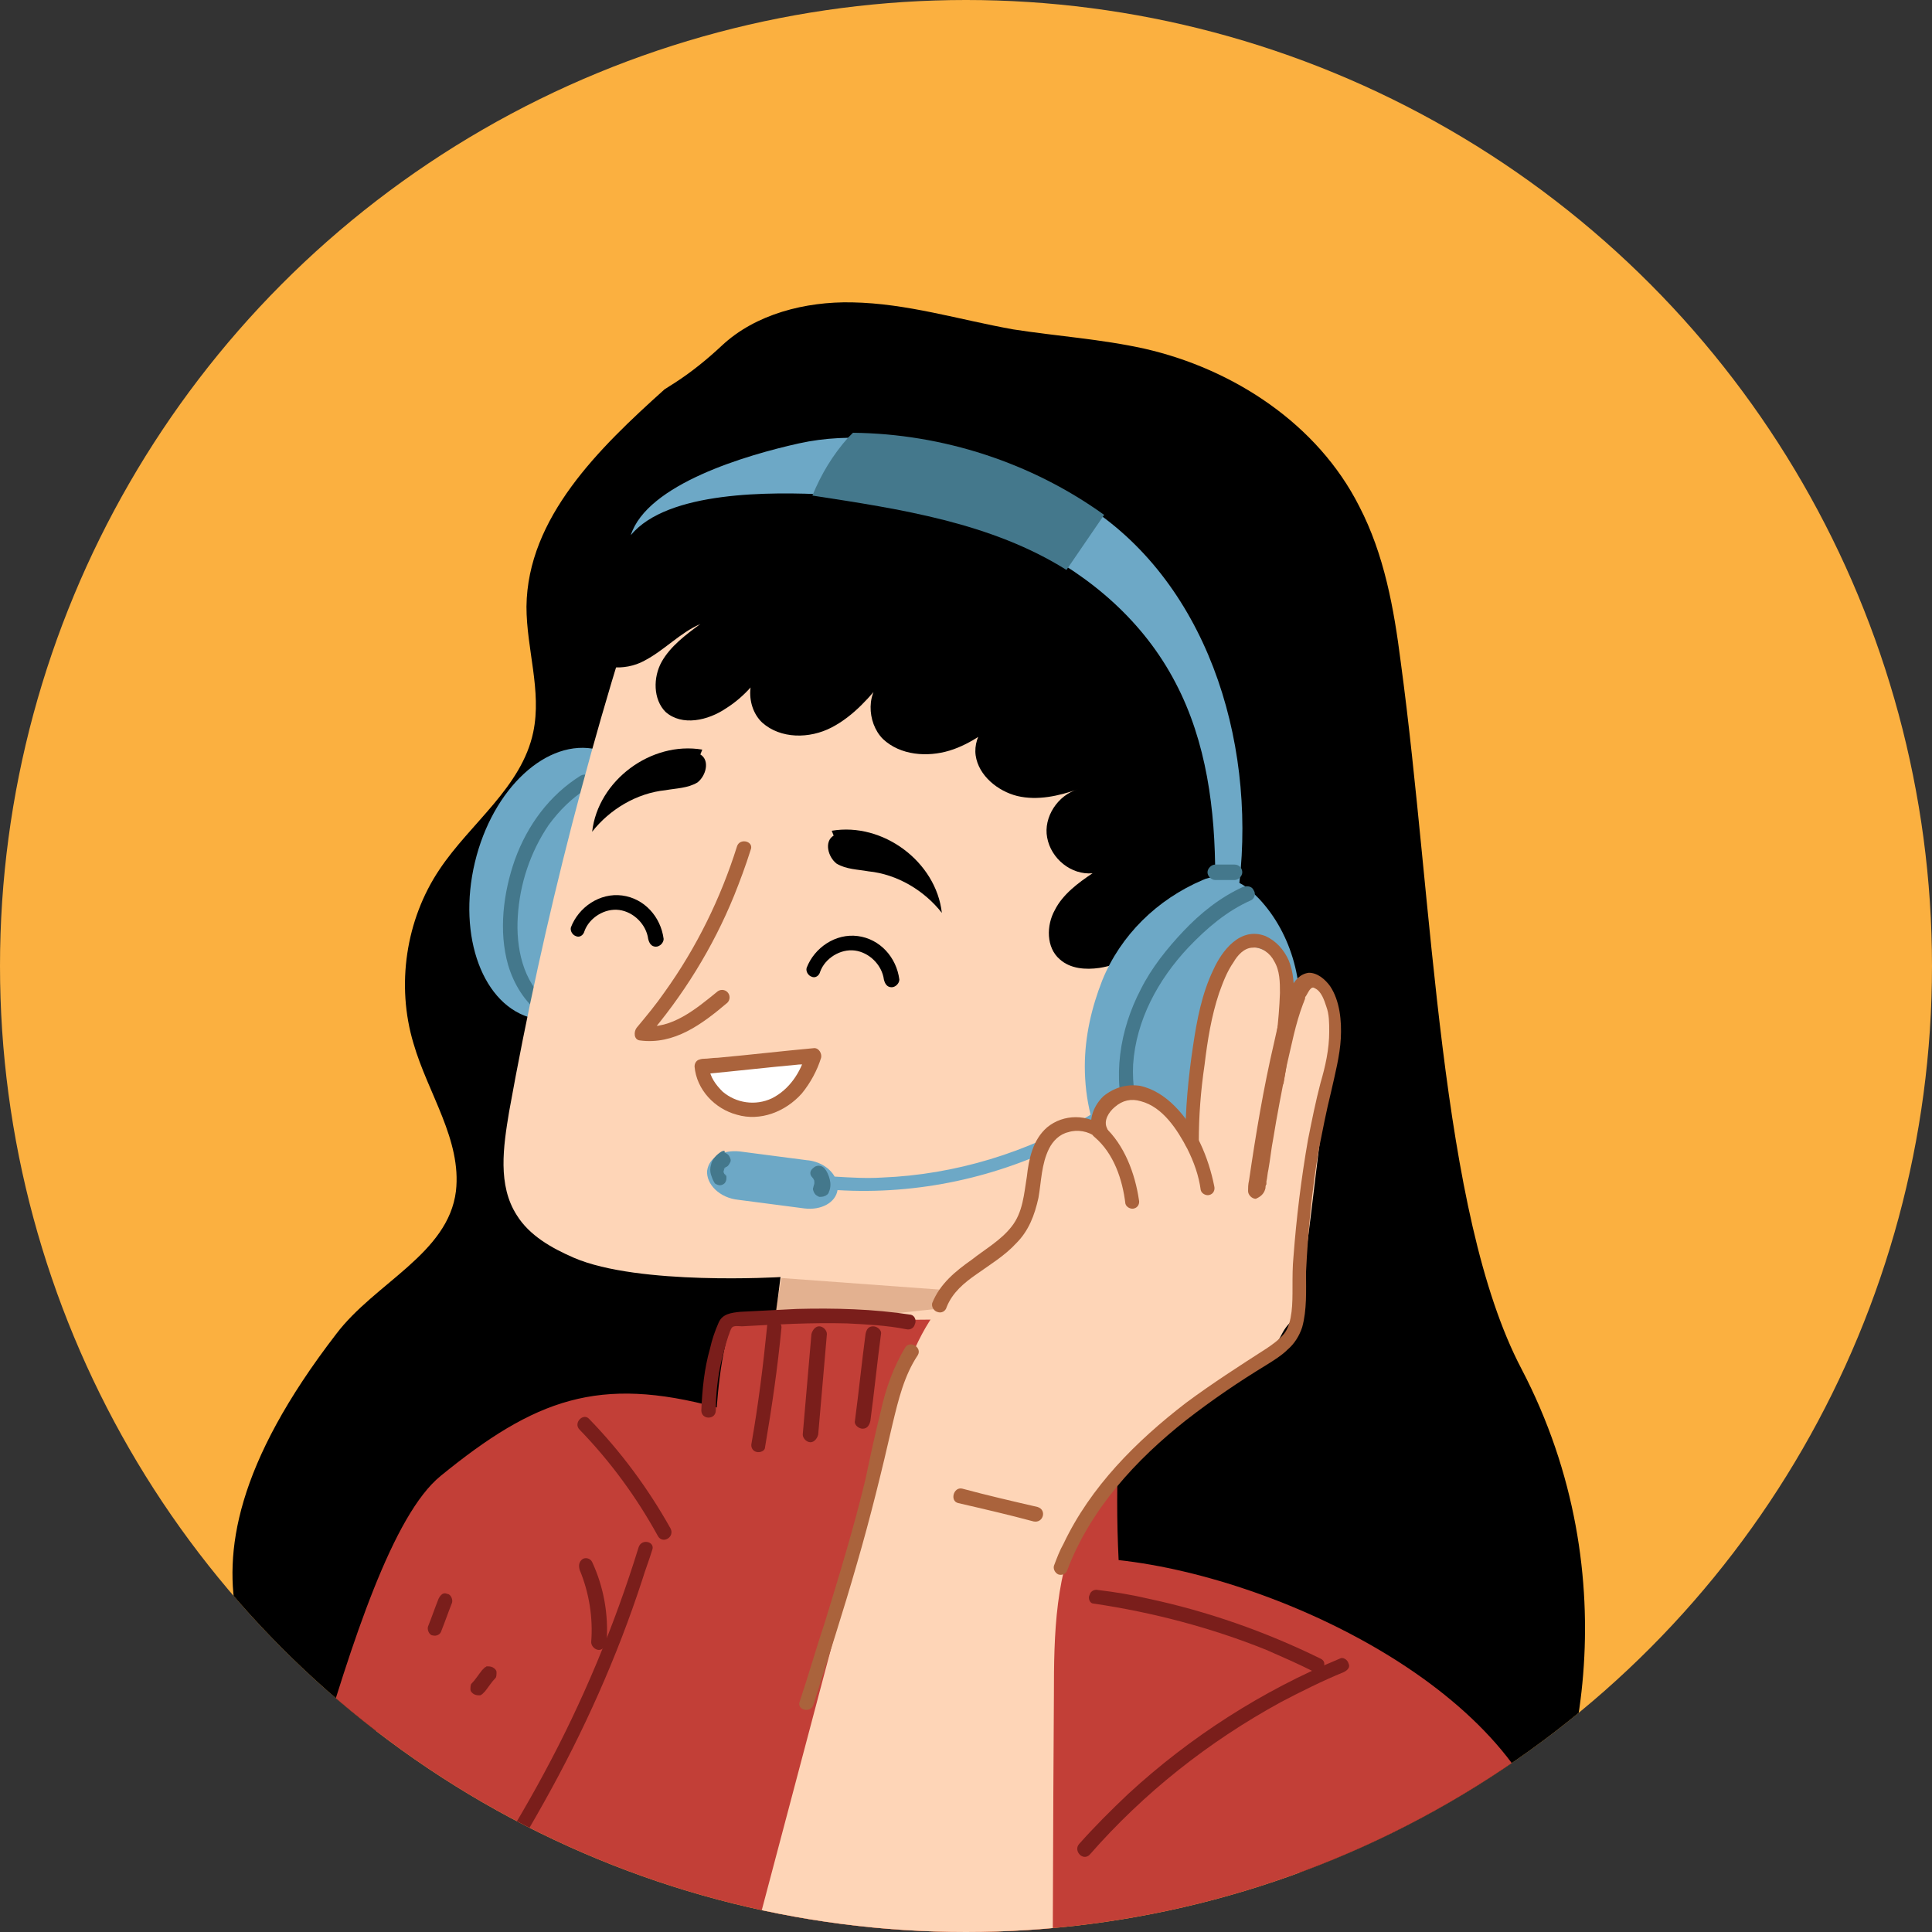 <?xml version="1.0" encoding="utf-8"?>
<!-- Generator: Adobe Illustrator 25.0.0, SVG Export Plug-In . SVG Version: 6.00 Build 0)  -->
<svg version="1.1" id="圖層_1" xmlns="http://www.w3.org/2000/svg" xmlns:xlink="http://www.w3.org/1999/xlink" x="0px" y="0px"
	 viewBox="0 0 200 200" style="enable-background:new 0 0 200 200;" xml:space="preserve">
<rect x="0" y="0" width="200" height="200" fill="#333333" stroke="none"/>
<style type="text/css">
	.st0{fill:#FBB040;}
	.st1{clip-path:url(#SVGID_3_);}
	.st2{fill:#FED5B7;}
	.st3{fill:#AA633C;}
	.st4{fill:#6DA8C6;}
	.st5{fill:#44788C;}
	.st6{opacity:0.31;fill:#AA633C;enable-background:new    ;}
	.st7{fill:#C23F37;}
	.st8{fill:#FFFFFF;}
	.st9{fill:#7A1E1B;}
</style>
<g>
	<circle id="SVGID_1_" class="st0" cx="100" cy="100" r="100"/>
</g>
<g>
	<g>
		<defs>
			<circle id="SVGID_2_" cx="100" cy="100" r="100"/>
		</defs>
		<clipPath id="SVGID_3_">
			<use xlink:href="#SVGID_2_"  style="overflow:visible;"/>
		</clipPath>
		<g class="st1">
			<path class="st2" d="M-49.8,250.9c-3.8,1-35.5-1.9-38.9-1.2c-9.8,2-34,12.2-35.7,15c-0.7,1.1,0,2.5,1.1,2.3
				c7.4-1.3,18.8-5.8,25.6-9.9c-7.3,1.1-26,13.7-31.5,20.1c-0.9,1.1-0.4,2.8,0.8,2.8c7.6,0.3,25.7-11,32.7-16.2
				c-4.9,2.5-24.6,12.1-30.2,16.5c-1.3,1-0.7,3.2,0.8,3.1c8-0.9,26.2-7.8,32.1-12.1c-3.2,1.7-19,9.7-24.5,13.6
				c-1.3,0.9-0.7,3.2,0.8,3c10.8-2,30.1-9.2,38.1-14c0,0-14.4,11.5-14.3,13c0.1,5.2,22.5-7.4,27.7-9.5c9.4-3.8,19.5-4.7,29.2-4.2
				c13,0.6,49.2,2.1,52.9-1.9c4.5-4.9,4-13.3,1.5-19.4c-1.2-2.8-4.9-7.4-8.6-11.4C4.9,234.7-39.5,248.1-49.8,250.9z"/>
			<path class="st3" d="M-125,280.8c1.1-1.2,2.6-2,4.1-2.7c1.7-0.9,3.5-1.7,5.2-2.5c3.6-1.7,7.2-3.5,10.8-5.2c2-1,4.1-2,6.1-3
				c0.4-0.2,0.5-0.7,0.3-1c-0.2-0.4-0.7-0.5-1-0.3c-7.2,3.5-14.5,7-21.7,10.5c-1.7,0.8-3.4,1.8-4.8,3.2
				C-126.7,280.4-125.7,281.5-125,280.8z"/>
			<path class="st3" d="M-102.5,262.8c2.1,3.2,4.2,6.4,6.4,9.5c0.5,0.8,1.9,0.1,1.3-0.8c-2.1-3.2-4.2-6.4-6.4-9.5
				C-101.7,261.2-103,262-102.5,262.8z"/>
			<path class="st3" d="M-115.5,282.1c5-2.4,10-4.6,15.1-6.7c1.4-0.6,2.9-1.2,4.4-1.7c0.4-0.2,0.7-0.5,0.5-0.9
				c-0.1-0.4-0.6-0.7-0.9-0.5c-5.2,2-10.4,4.2-15.5,6.6c-1.4,0.7-2.9,1.3-4.3,2c-0.4,0.2-0.5,0.7-0.3,1
				C-116.3,282.2-115.8,282.3-115.5,282.1z M-115.3,266.2c3.5-2,7.1-3.5,11-4.5c1-0.2,0.5-1.7-0.4-1.5c-4,1-7.8,2.6-11.4,4.6
				C-117,265.4-116.2,266.7-115.3,266.2z M-69.9,263c0.9,1.4,1.9,2.9,2.8,4.3c0.2,0.3,0.7,0.5,1,0.3s0.5-0.7,0.3-1
				c-0.9-1.4-1.9-2.9-2.8-4.3c-0.2-0.3-0.7-0.5-1-0.3C-70,262.2-70.2,262.7-69.9,263z"/>
			<path d="M69.9,39.6c1.7-1.1,3.3-2.4,4.8-3.8c3.5-3.3,8.7-4.6,13.5-4.5c5.7,0.1,11.1,1.8,16.7,2.8c4.5,0.7,9.1,1,13.6,2
				c9.2,2.1,17.9,7.8,22.2,16.3c2.6,5,3.6,10.6,4.3,16.1c3.4,25.1,4,57,12.5,73.2c11.3,21.6,6.1,44.4-1.1,55.1
				c-5.4-0.6-10.8-1.2-16.2-2c-5.8-0.9-11.7-1.9-16.7-4.9c-4.8-2.9-8.4-7.3-12.7-10.8c-4-3.2-8.5-5.5-13-7.8c-5.9-3-12-7-18.7-6.7
				c-10.9,0.6-19.1,27.3-30.9,7.1c-4.1-7-10.4,16.3-17.3,12.2c-1.3-9.3-16.9-18.8,3.9-45.8c4-5.3,11.6-8.3,12.4-14.8
				c0.6-5.3-2.9-10.1-4.4-15.3c-1.8-6-0.8-12.8,2.7-18c3.2-4.8,8.5-8.5,9.7-14.2c0.9-4.3-0.7-8.6-0.7-13c0.1-9.2,7.5-16.4,14.3-22.5
				L69.9,39.6L69.9,39.6z"/>
			
				<ellipse transform="matrix(0.232 -0.973 0.973 0.232 -44.2 127.176)" class="st4" cx="58.5" cy="91.6" rx="14.3" ry="9.6"/>
			<path class="st5" d="M60.1,80.3c-3.2,2-5.5,5.1-6.8,8.7c-1.2,3.4-1.7,7.4-0.7,10.9c0.6,2,1.7,3.8,3.4,5.1c0.3,0.2,0.9,0.1,1-0.3
				c0.2-0.4,0.1-0.8-0.3-1c-2.6-2-3.3-5.7-3.1-8.8c0.2-3.4,1.3-6.7,3.2-9.5c1.1-1.5,2.4-2.8,4-3.8C61.7,81.1,61,79.8,60.1,80.3
				L60.1,80.3z"/>
			<path class="st2" d="M67.9,56.2c-6.5,19.2-11.6,38.9-15.2,58.9c-0.6,3.6-1.2,7.6,0.8,10.7c1.3,2.1,3.6,3.4,5.9,4.4
				c6.7,2.9,21.4,2,21.4,2l-3.4,26.7c0,0,27.3,10.5,35.4,4.7c1.5-16.6,2.1-33.3,1.6-50c0.8,3.8,5.2,6.1,9,5.4s6.9-3.7,8.5-7.1
				c2.3-4.9,2-11.2-1.8-15.1c-3.7-3.9-11-4.1-14.3,0.2c0.5-0.3,6.9-33.7,6.7-33.9L67.9,56.2L67.9,56.2z"/>
			<path d="M72.5,50.8c-6.8,4-11.6,7.5-12.2,14.1c-0.1,0.8-0.1,1.7,0.3,2.4c1,2.1,4.1,2.2,6.1,1.1c2.1-1.1,3.7-2.9,5.8-3.8
				c-1.5,1.1-3.1,2.3-4,3.9s-0.9,3.9,0.4,5.2c1.7,1.5,4.4,0.9,6.3-0.4c1.9-1.2,3.4-3,4.5-4.9c-2.4,0.9-2.7,4.6-0.8,6.4
				c1.9,1.7,4.9,1.7,7.2,0.5s4-3.2,5.6-5.2c-2.1,1.3-2,4.7-0.3,6.4c1.8,1.7,4.6,1.9,6.9,1.2c2.3-0.7,4.3-2.3,6.3-3.8
				c-2.1-0.2-3.9,2.2-3.6,4.3c0.3,2.1,2.3,3.7,4.3,4.2c2.1,0.5,4.3,0,6.3-0.7c-2.1,0.6-3.6,2.9-3.2,5c0.4,2.2,2.5,3.9,4.7,3.7
				c-1.5,1-3.1,2.2-3.9,3.8c-0.9,1.6-0.9,3.9,0.5,5.1c1.1,1,2.7,1.1,4.1,0.9c4.5-0.7,8.1-4.5,9.8-8.8s1.5-9,1.1-13.6
				c-0.6-5.7-1.9-11.4-5-16.2C115,54.4,106.5,50.2,98,48.8s-17.2-0.3-25.8,0.9L72.5,50.8L72.5,50.8z"/>
			<path class="st4" d="M134.3,107.2c0.9-5-0.5-10.5-4-14.2c-0.6-0.6-1.2-1.2-2-1.6c1.7-15-3.5-31.4-16.2-39.3
				c-3.9-2.5-8.4-4-12.9-5.2c-5.4-1.4-11.1-2.2-16.5-1S67,50.1,65.3,55.4c3.8-4.6,14.5-4.5,20.4-4.2c14.3,0.8,29.4,6.8,36,19.5
				c3.2,6.1,4.1,13.1,4.1,20.1c-0.4,0-0.9,0.1-1.3,0.3c-4.7,2-8.5,5.7-10.4,10.4c-1.1,2.8-1.8,5.8-1.8,8.9c0,1.7,0.2,3.4,0.6,5
				c-6.5,3.9-14,6.2-21.6,6.5c-1.6,0.1-3.3,0-4.9-0.1c-0.5-0.9-1.6-1.6-2.9-1.7l-6.9-0.9c-1.8-0.2-3.2,0.6-3.4,2
				c-0.1,1.4,1.3,2.8,3.2,3l6.9,0.9c1.7,0.2,3.2-0.6,3.4-1.9c8.3,0.5,16.6-1.3,24-5.1c0.9-0.4,1.7-0.9,2.6-1.4
				c0.3,0.7,0.7,1.4,1.1,2.1c1.7,2.4,4.7,4,7.6,3.5c1.7-0.3,3.1-1.2,4.4-2.3C130.5,116.8,133.4,112.2,134.3,107.2L134.3,107.2z"/>
			<path class="st5" d="M128.7,91.8c-2.4,1.1-4.4,2.7-6.2,4.6c-1.7,1.8-3.3,3.8-4.4,6c-2.2,4.2-3,9.2-1.5,13.8
				c0.8,2.4,2.2,4.7,4.2,6.3c0.3,0.3,0.8,0.3,1.1,0s0.3-0.8,0-1.1c-3.3-2.7-4.8-7-4.6-11.2c0.3-4.6,2.6-8.8,5.7-12.1
				c1.9-2,4-3.8,6.5-4.9c0.4-0.2,0.5-0.7,0.3-1C129.6,91.7,129.1,91.7,128.7,91.8L128.7,91.8z M125.8,91.1h2c0.4,0,0.8-0.4,0.8-0.8
				s-0.3-0.8-0.8-0.8h-2c-0.4,0-0.8,0.4-0.8,0.8S125.4,91.1,125.8,91.1z M84.1,121.9L84.1,121.9C84.1,122,84.1,122,84.1,121.9
				c0.1,0.1,0.1,0.2,0.2,0.3c0-0.1-0.1-0.1-0.1-0.2c0.1,0.1,0.1,0.3,0.1,0.5v-0.2v0.4v-0.2c0,0.1-0.1,0.3-0.1,0.4
				c-0.1,0.2,0,0.4,0.1,0.6s0.3,0.3,0.5,0.4c0.2,0,0.4,0,0.6-0.1c0.1,0,0.1-0.1,0.2-0.1c0.1-0.1,0.2-0.2,0.2-0.3
				c0.2-0.4,0.2-0.9,0.1-1.3s-0.3-0.9-0.6-1.2c-0.3-0.3-0.8-0.3-1.1,0C83.8,121.2,83.8,121.6,84.1,121.9L84.1,121.9z M74.7,119.2
				c-0.5,0.3-1,0.8-1.1,1.4c-0.1,0.3-0.1,0.7,0,1s0.2,0.6,0.4,0.9c0.1,0.1,0.4,0.2,0.5,0.2c0.2,0,0.4-0.1,0.5-0.2s0.2-0.3,0.2-0.5
				v-0.2c0-0.1-0.1-0.2-0.2-0.3c0,0.1,0.1,0.1,0.1,0.2c-0.1-0.1-0.1-0.2-0.2-0.3c0,0.1,0.1,0.1,0.1,0.2c0-0.1-0.1-0.2-0.1-0.3v0.2
				v-0.4v0.2c0-0.1,0.1-0.3,0.1-0.4c0,0.1-0.1,0.1-0.1,0.2c0-0.1,0.1-0.2,0.2-0.3c0,0.1-0.1,0.1-0.1,0.2c0.1-0.1,0.1-0.2,0.2-0.2
				c-0.1,0-0.1,0.1-0.2,0.1c0.1-0.1,0.2-0.1,0.2-0.1c0.2-0.1,0.3-0.3,0.4-0.5s0-0.4-0.1-0.6s-0.3-0.3-0.5-0.4
				C75.1,119.1,74.9,119.1,74.7,119.2L74.7,119.2z M87.8,45.3c-1.6,1.8-2.8,3.8-3.7,6c9.1,1.4,18.5,2.8,26.3,7.7l3.9-5.7
				c-7.5-5.4-16.7-8.4-26-8.5L87.8,45.3z"/>
			<path class="st6" d="M80.9,132.3l27.3,2l-28.2,3L80.9,132.3z"/>
			<path class="st7" d="M161.1,193.1c-2.4-17.2-28-29.7-45.3-31.6c-0.4-8.1,0-16.3,1.3-24.4c-13.4-1.3-26.8,0.3-40.2-1
				c-2.1-0.2-2.7,9.6-2.7,9.6c-12.2-3.3-18.8-0.9-28.6,7.1s-17,52-23.9,62.6c-4.8,7.4-14.7,7.7-19.5,15.1c-1,1.6-2.1,3.3-2.4,5.2
				s-0.7,4.4,0.7,5.7c11.5,10.6,9.8,23.9,12.1,32.4c13,5,23.3-3.9,24.3-3.4c11.5,4.9,10.9-13.5,15.7-1.6c1.7,4.2,0.5,19.8,4.2,22.5
				c2.6,1.9,9.5,3.3,12.7,4c20.7,4.2,42.2,4.7,63.1,1.4c1.7-0.3,3.6-0.6,4.8-2c1-1.1,1.4-2.8,1.6-4.3
				C143.5,265.7,162.3,201.4,161.1,193.1L161.1,193.1z"/>
			<path class="st2" d="M68.5,237.1c-1.2,11.6,11.6,18.3,17.2,18.1c5.9-0.2,11.6-3.1,15.5-7.5c7.2-8.3,7.6-20.3,7.7-31.3
				c0.1-13.6,0.1-27.3,0.2-40.9c0-6.3,0.1-12.9,3.1-18.5c3.1-5.9,9-9.7,14.6-13.4c2.3-1.5,4.7-3.1,5.9-5.5c0.7-1.4,1.5-1.4,1.7-2.9
				c1.3-7.9,2.1-17.5,3.4-25.4c0.4-2.4,0.6-7.6-2.2-8.5c-1.6-0.5-5.2,12-5.1,17.5c-0.4-5.9,6.1-20.8-1.4-20.8
				c-5.6,0-4.5,20.6-5.8,21.6c-0.7-2.5-4.5-7.7-6.9-6.6s-3.8,3-2.3,5.2c-1.2-2.4-5.1-1.8-6.6,0.4c-0.5,0.6-0.7,1.4-0.6,2.2
				c0.1,3.6-1.7,7.1-4.5,9.3c-2.4,1.9-4.6,4.1-6.2,6.7c-2.2,3.5-3.3,7.6-4.3,11.7C84.5,176.4,68.5,236.8,68.5,237.1L68.5,237.1z"/>
			<path class="st3" d="M113.3,117.7c2,1.7,2.9,4.4,3.2,6.9c0.1,0.4,0.6,0.6,0.9,0.5c0.4-0.1,0.6-0.5,0.5-0.9
				c-0.4-2.7-1.5-5.7-3.6-7.6c-0.3-0.3-0.8-0.3-1.1,0C113,116.8,112.9,117.4,113.3,117.7L113.3,117.7z"/>
			<path class="st3" d="M98,135.3c0.6-1.5,1.8-2.5,3.1-3.4c1.4-1,2.9-1.9,4.1-3.2c1.3-1.3,1.9-2.9,2.3-4.7c0.3-1.7,0.3-3.5,1.1-5.1
				c0.4-0.8,1.1-1.5,2-1.7c0.9-0.3,2.1-0.1,2.8,0.5s1.6-0.1,1.2-0.9s0.2-1.7,0.8-2.2c0.8-0.7,1.7-0.9,2.7-0.6c2.3,0.6,3.8,3,4.8,4.9
				c0.7,1.4,1.2,2.8,1.4,4.3c0.1,0.4,0.6,0.6,0.9,0.5c0.4-0.1,0.6-0.5,0.5-0.9c-0.6-3-1.9-6.1-4.1-8.3c-1-1-2.2-1.8-3.6-2.1
				c-1.4-0.2-2.7,0.2-3.8,1.1c-1.1,1.1-1.6,2.6-1,4.1l1.2-0.9c-1.8-1.4-4.3-1.4-6,0c-1.5,1.3-1.9,3.3-2.1,5.1
				c-0.3,1.8-0.4,3.7-1.6,5.2c-1.1,1.4-2.7,2.3-4.1,3.4c-1.7,1.2-3.3,2.5-4.1,4.5c-0.1,0.4,0.2,0.8,0.5,0.9
				C97.5,136,97.9,135.7,98,135.3L98,135.3z"/>
			<path class="st3" d="M131,123c0-0.1,0-0.3,0.1-0.4v-0.3c0-0.2,0,0.1,0,0c0.1-0.4,0.1-0.8,0.2-1.2c0.2-1.1,0.3-2.2,0.5-3.2
				c0.4-2.5,0.9-5,1.4-7.6c0.5-2.1,0.9-4.3,1.7-6.4c0.1-0.2,0.1-0.3,0.2-0.5c0-0.1-0.1,0.2,0,0v-0.1c0-0.1,0.1-0.2,0.1-0.2
				c0.2-0.3,0.5-1.1,0.9-0.8c0.7,0.3,1,1.3,1.2,1.9c0.3,0.8,0.3,1.7,0.3,2.6c0,1.8-0.4,3.6-0.9,5.3c-0.5,1.9-0.9,3.9-1.3,5.9
				c-0.7,4-1.2,8.1-1.5,12.1c-0.1,1-0.1,2.1-0.1,3.1c0,0.9,0,1.8-0.1,2.6s-0.3,1.7-0.8,2.3s-1.2,1.1-1.8,1.5
				c-2.8,1.8-5.6,3.6-8.3,5.6c-5.2,4-9.9,8.7-12.7,14.6c-0.4,0.7-0.7,1.5-1,2.3c-0.1,0.4,0.2,0.8,0.5,0.9c0.4,0.1,0.8-0.1,0.9-0.5
				c2.4-6.3,7.1-11.4,12.3-15.5c2.7-2.1,5.5-4,8.3-5.7c0.8-0.5,1.6-1,2.2-1.6c0.7-0.6,1.2-1.4,1.5-2.3c0.5-1.8,0.4-3.8,0.4-5.7
				c0.2-4.2,0.6-8.4,1.3-12.6c0.4-2,0.8-4.1,1.3-6.1c0.4-1.8,0.9-3.7,1-5.5s-0.1-3.9-1.1-5.4c-0.5-0.7-1.3-1.4-2.2-1.4
				c-0.9,0.1-1.5,0.8-1.8,1.5c-0.9,1.7-1.4,3.8-1.8,5.7c-1.1,4.7-1.9,9.5-2.6,14.3c-0.1,0.4-0.1,0.8-0.1,1.1c0,0.4,0.4,0.8,0.8,0.8
				C130.7,123.8,130.9,123.4,131,123L131,123z M99.2,155.6c2.6,0.6,5.2,1.2,7.8,1.9c1,0.2,1.4-1.2,0.4-1.5c-2.6-0.6-5.2-1.2-7.8-1.9
				C98.7,153.9,98.3,155.4,99.2,155.6z"/>
			<path class="st3" d="M124.1,118.2c0-2.7,0.2-5.3,0.6-8c0.3-2.5,0.7-5,1.5-7.4c0.4-1.1,0.8-2.2,1.5-3.2c0.4-0.7,1.1-1.5,2-1.5
				c0.9-0.1,1.8,0.6,2.2,1.4c0.6,1,0.6,2.2,0.6,3.3c-0.1,2.9-0.5,5.9-1,8.8c-0.1,0.4,0.1,0.8,0.5,0.9s0.9-0.1,0.9-0.5
				c0.5-2.9,0.9-5.8,1-8.7c0.1-1.3,0-2.7-0.5-3.9c-0.5-1.1-1.3-2-2.4-2.5c-2.6-1-4.5,1.5-5.4,3.5c-1.2,2.5-1.7,5.2-2.1,7.9
				c-0.5,3.3-0.8,6.6-0.8,9.9C122.6,119.2,124.1,119.2,124.1,118.2L124.1,118.2z M84.2,176.5c1.5-4.8,3.1-9.7,4.5-14.6
				c1.4-4.8,2.6-9.7,3.7-14.5c0.6-2.5,1.2-5,2.6-7.1c0.5-0.8-0.8-1.6-1.3-0.8c-1.2,2-2,4.2-2.5,6.5c-0.6,2.4-1.1,4.7-1.6,7.1
				c-1.2,5-2.7,9.9-4.2,14.8c-0.9,2.7-1.7,5.5-2.6,8.2C82.4,177,83.9,177.4,84.2,176.5L84.2,176.5z M76.3,87.6
				c-1.7,5.4-4.2,10.5-7.5,15.1c-0.9,1.3-1.9,2.5-2.9,3.7c-0.3,0.4-0.3,1.2,0.3,1.3c3.6,0.5,6.5-1.7,9.1-3.9c0.3-0.3,0.3-0.8,0-1.1
				c-0.3-0.3-0.8-0.3-1.1,0c-2.1,1.7-4.7,3.9-7.6,3.5c0.1,0.4,0.2,0.9,0.3,1.3c3.8-4.4,6.9-9.4,9.1-14.8c0.6-1.5,1.2-3.1,1.7-4.7
				C78.1,87.1,76.6,86.7,76.3,87.6L76.3,87.6z"/>
			<path class="st8" d="M72.7,110.4c0.2,2.8,3.2,4.8,5.9,4.4s4.9-2.8,5.5-5.5L72.7,110.4z"/>
			<path class="st3" d="M71.9,110.4c0.2,2.4,2.1,4.4,4.4,5c2.4,0.7,5-0.3,6.7-2.2c0.9-1.1,1.6-2.4,2-3.7c0.1-0.4-0.2-1-0.7-1
				c-3.3,0.3-6.7,0.7-10,1c-0.5,0-1,0.1-1.4,0.1C72.3,109.6,71.9,109.9,71.9,110.4c0,0.4,0.4,0.8,0.8,0.8c3.3-0.3,6.7-0.7,10-1
				c0.5,0,1-0.1,1.4-0.1c-0.2-0.3-0.5-0.6-0.7-1c-0.5,1.9-1.7,3.7-3.5,4.6c-1.7,0.8-3.7,0.5-5.1-0.7c-0.7-0.7-1.3-1.5-1.4-2.5
				c0-0.4-0.3-0.8-0.8-0.8C72.3,109.6,71.9,109.9,71.9,110.4z"/>
			<path d="M84.9,100.6c0.5-1.4,2.1-2.4,3.6-2.2c1.5,0.2,2.8,1.5,3,3c0.1,0.4,0.3,0.8,0.8,0.8c0.4,0,0.8-0.4,0.8-0.8
				c-0.3-2.3-2-4.2-4.3-4.5s-4.5,1.2-5.3,3.3c-0.1,0.4,0.2,0.8,0.5,0.9C84.4,101.3,84.8,101,84.9,100.6z M60.5,96.4
				c0.5-1.4,2.1-2.4,3.6-2.2c1.5,0.2,2.8,1.5,3,3c0.1,0.4,0.3,0.8,0.8,0.8c0.4,0,0.8-0.4,0.8-0.8c-0.3-2.3-2-4.2-4.3-4.5
				s-4.5,1.2-5.3,3.3c-0.1,0.4,0.2,0.8,0.5,0.9C60,97.1,60.4,96.8,60.5,96.4z M86.3,86.5c-1,0.6-0.6,2.2,0.3,2.9
				c1,0.6,2.2,0.6,3.3,0.8c3,0.3,5.8,2,7.6,4.3c-0.6-5.3-6.1-9.4-11.4-8.5L86.3,86.5L86.3,86.5z M72.5,78.1c1,0.6,0.6,2.2-0.3,2.9
				c-1,0.6-2.2,0.6-3.3,0.8c-3,0.3-5.8,2-7.6,4.3c0.6-5.3,6.1-9.4,11.4-8.5L72.5,78.1L72.5,78.1z"/>
			<path class="st9" d="M94.3,136.1c-3.9-0.6-7.9-0.7-11.8-0.6c-2,0.1-3.9,0.2-5.9,0.3c-0.9,0.1-1.8,0.2-2.2,1.1
				c-0.4,0.9-0.7,1.8-0.9,2.7c-0.6,2.1-0.8,4.2-0.9,6.4c0,1,1.5,1,1.5,0c0-1.7,0.2-3.5,0.6-5.2c0.2-0.8,0.4-1.6,0.7-2.5
				c0.1-0.2,0.2-0.7,0.4-0.9s0.8-0.1,1-0.1c3.6-0.2,7.3-0.4,10.9-0.3c2,0.1,4.1,0.2,6.1,0.6c0.4,0.1,0.8-0.1,0.9-0.5
				C94.9,136.7,94.7,136.2,94.3,136.1L94.3,136.1z M66.1,160.2c-2.5,8.1-5.8,16-9.8,23.4c-3.8,7.1-8.5,13.8-11.6,21.2
				c-1.6,3.8-2.7,7.8-3.1,11.9c-0.5,4.3-0.3,8.5,0.3,12.8c1.2,8.6,3.9,16.9,6.4,25.1c2.5,8.2,4.9,16.7,5,25.4c0,1.1,0,2.2-0.1,3.2
				s1.5,1,1.5,0c0.5-8.6-1.5-17.1-3.9-25.3c-2.4-8.3-5.4-16.5-6.9-25.1c-1.5-8.3-1.6-16.9,1.2-24.9c2.7-7.6,7.3-14.3,11.2-21.3
				c4.1-7.3,7.6-15.1,10.2-23.1c0.3-1,0.7-2,1-3C67.9,159.6,66.4,159.2,66.1,160.2L66.1,160.2z"/>
			<path class="st9" d="M79.4,137.4c-0.4,4-0.9,8-1.6,12c-0.1,0.4,0.1,0.8,0.5,0.9c0.4,0.1,0.9-0.1,0.9-0.5
				c0.7-4.1,1.3-8.2,1.7-12.4c0-0.4-0.4-0.8-0.8-0.8S79.4,136.9,79.4,137.4L79.4,137.4z M84,138.1c-0.3,3.5-0.6,6.9-0.9,10.4
				c0,0.4,0.4,0.8,0.8,0.8s0.7-0.4,0.8-0.8c0.3-3.5,0.6-6.9,0.9-10.4c0-0.4-0.4-0.8-0.8-0.8S84.1,137.7,84,138.1z M89.6,138.1
				c-0.4,3-0.7,6-1.1,9c-0.1,0.4,0.4,0.8,0.8,0.8c0.5,0,0.7-0.4,0.8-0.8c0.4-3,0.7-6,1.1-9c0.1-0.4-0.4-0.8-0.8-0.8
				C89.9,137.3,89.7,137.6,89.6,138.1z M-1.8,238.9c3.5,3.7,6.3,7.9,8.5,12.4c2.2,4.6,3.6,9.5,4.3,14.5c0.4,2.8,0.5,5.6,0.4,8.5
				c0,1,1.5,1,1.5,0c0.2-5.2-0.4-10.4-1.8-15.4s-3.6-9.8-6.4-14.1c-1.6-2.5-3.4-4.8-5.5-6.9C-1.4,237.1-2.4,238.2-1.8,238.9z"/>
			<path class="st9" d="M-0.1,239.4c1.3-3,3.6-5.4,6.6-6.9c0.4-0.2,0.5-0.7,0.3-1c-0.2-0.4-0.7-0.5-1-0.3c-3.1,1.5-5.7,4.2-7.1,7.4
				c-0.2,0.4-0.1,0.8,0.3,1C-0.9,239.8-0.3,239.8-0.1,239.4z M2.3,242c2.2-2.4,4.8-4.3,7.8-5.6c0.4-0.2,0.5-0.7,0.3-1
				c-0.2-0.4-0.7-0.4-1-0.3c-3.1,1.4-5.8,3.4-8.1,5.8C0.5,241.7,1.6,242.8,2.3,242z M5.1,246c2-1.8,4.4-3.1,6.9-3.9
				c0.9-0.3,0.5-1.8-0.4-1.5c-2.8,0.8-5.4,2.3-7.6,4.3C3.3,245.6,4.4,246.6,5.1,246L5.1,246z M10,252.2c2.3-1.5,4.7-2.5,7.3-3.2
				c1-0.2,0.5-1.7-0.4-1.5c-2.7,0.7-5.3,1.8-7.7,3.4C8.4,251.4,9.2,252.8,10,252.2L10,252.2z M11.3,260.7c2.4-0.6,4.8-1.3,7.2-1.9
				c1-0.3,0.5-1.7-0.4-1.5c-2.4,0.6-4.8,1.3-7.2,1.9C9.9,259.4,10.3,260.9,11.3,260.7z M12.5,268.7c2.9,0.2,5.9,0.1,8.8-0.3
				c0.4-0.1,0.6-0.6,0.5-0.9c-0.1-0.4-0.5-0.6-0.9-0.5c-2.8,0.4-5.6,0.4-8.4,0.2C11.6,267.1,11.6,268.6,12.5,268.7L12.5,268.7z
				 M12.6,273.6c2.5,0.8,5.1,1.2,7.8,1c1-0.1,1-1.6,0-1.5c-2.5,0.1-5-0.2-7.4-1C12.1,271.8,11.7,273.3,12.6,273.6L12.6,273.6z
				 M21.1,220c4.6,4.3,8.6,9.3,11.8,14.8c0.9,1.5,1.8,3.1,2.5,4.7c0.4,0.9,1.8,0.1,1.3-0.8c-2.8-5.8-6.5-11.1-10.8-15.9
				c-1.2-1.3-2.5-2.6-3.8-3.9C21.5,218.2,20.4,219.3,21.1,220L21.1,220z M24.3,217.5c3.8,3,7.3,6.5,10.2,10.3c0.3,0.3,0.7,0.5,1,0.3
				s0.5-0.7,0.3-1c-3.1-4-6.6-7.6-10.5-10.7c-0.3-0.3-0.8-0.3-1.1,0C24,216.7,23.9,217.2,24.3,217.5L24.3,217.5z M31.9,263.2
				c0.8,2.3,1.4,4.8,1.7,7.2c0.1,0.4,0.6,0.6,0.9,0.5c0.4-0.1,0.6-0.5,0.5-0.9c-0.3-2.5-0.9-4.9-1.7-7.2
				C33.1,261.9,31.6,262.3,31.9,263.2z M34.5,263c0.3,2.5,1,5,2,7.3c0.2,0.4,0.7,0.5,1,0.3c0.4-0.2,0.5-0.7,0.3-1
				c-1-2-1.6-4.2-1.8-6.5c0-0.4-0.3-0.8-0.8-0.8C34.9,262.3,34.5,262.6,34.5,263z M43.8,258.8c1.1,1.4,2.2,2.9,3.3,4.3
				c0.2,0.3,0.7,0.5,1,0.3s0.5-0.7,0.3-1c-1.1-1.4-2.2-2.9-3.3-4.3c-0.2-0.3-0.7-0.5-1-0.3C43.7,258,43.5,258.5,43.8,258.8z
				 M60,162.5c1,2.4,1.4,5,1.2,7.5c0,0.4,0.4,0.8,0.8,0.8s0.7-0.4,0.8-0.8c0.2-2.9-0.3-5.7-1.5-8.3c-0.2-0.4-0.7-0.5-1-0.3
				C59.9,161.7,59.9,162.1,60,162.5z M138.7,171.7c-8,3.3-15.5,8.1-21.9,14c-1.8,1.7-3.5,3.4-5.1,5.2c-0.6,0.7,0.4,1.8,1.1,1.1
				c5.6-6.4,12.3-11.7,19.8-15.8c2.1-1.1,4.3-2.2,6.5-3.1c0.4-0.2,0.7-0.5,0.5-0.9C139.5,171.8,139,171.5,138.7,171.7z"/>
			<path class="st9" d="M113.2,166c6.1,0.9,12.2,2.5,17.9,4.8c1.6,0.7,3.2,1.4,4.8,2.2c0.9,0.4,1.7-0.9,0.8-1.3
				c-5.7-2.8-11.7-4.9-17.8-6.2c-1.7-0.4-3.5-0.7-5.2-0.9c-0.4-0.1-0.8,0.1-0.9,0.5C112.6,165.4,112.8,166,113.2,166L113.2,166z
				 M72.4,255.6c3.1,4,7.8,6.2,12.7,7.2c5.2,1,10.5,0.6,15.6-0.5c5.7-1.3,11.2-3.4,16.5-6c5.3-2.7,10.2-5.9,15-9.4s9.4-7.3,14-11.2
				c0.6-0.5,1.1-1,1.7-1.5c0.7-0.6-0.3-1.7-1.1-1.1c-4.4,3.8-8.9,7.5-13.5,11.1c-4.6,3.5-9.5,6.8-14.6,9.6c-5,2.7-10.3,5-15.8,6.5
				c-5,1.3-10.2,2-15.4,1.4c-4.7-0.5-9.4-2.3-12.7-5.7c-0.4-0.4-0.8-0.9-1.2-1.4c-0.3-0.3-0.8-0.3-1.1,0
				C72,254.9,72.1,255.3,72.4,255.6L72.4,255.6z"/>
			<path class="st9" d="M107.7,227.9c0.1,1.9,0.2,3.8,0,5.7c-0.2,1.5-0.5,3.1-1,4.5c-1,2.9-2.5,5.7-4.5,8c-3.9,4.7-9.8,8.3-16,8.6
				c-3.5,0.2-7.1-0.7-9.5-3.4c-0.7-0.7-1.7,0.3-1.1,1.1c4.7,5.3,13.1,4.4,18.9,1.7c6-2.8,10.8-8.1,13.2-14.3
				c0.7-1.7,1.1-3.5,1.4-5.2c0.3-2.2,0.3-4.4,0.2-6.7C109.2,226.9,107.6,226.9,107.7,227.9L107.7,227.9z"/>
			<path class="st9" d="M84.6,255.7c0.3,1.6,1,3.1,2,4.5c0.2,0.3,0.7,0.5,1,0.3s0.5-0.7,0.3-1c-0.5-0.6-0.9-1.3-1.2-2v-0.1
				c0,0.1,0,0.1,0,0s-0.1-0.2-0.1-0.3c-0.1-0.2-0.1-0.4-0.2-0.6c-0.1-0.4-0.2-0.8-0.3-1.1c-0.1-0.4-0.6-0.7-0.9-0.5
				C84.7,254.9,84.5,255.3,84.6,255.7z M91.4,254.9l2.9,2.9c0.3,0.3,0.8,0.3,1.1,0s0.3-0.8,0-1.1l-2.9-2.9c-0.3-0.3-0.8-0.3-1.1,0
				C91.1,254.2,91.1,254.6,91.4,254.9z M100.3,250.3c1.6,0.3,3.1,0.8,4.6,1.4c0.4,0.1,0.9-0.2,0.9-0.5c0.1-0.4-0.1-0.8-0.5-0.9
				c-1.5-0.6-3-1.1-4.6-1.4c-0.4-0.1-0.8,0.1-0.9,0.5C99.7,249.7,99.9,250.2,100.3,250.3z M106.1,243.9c1.5-0.3,3.1-0.2,4.6,0.3
				c0.4,0.1,0.9-0.1,0.9-0.5c0.1-0.4-0.1-0.8-0.5-0.9c-1.8-0.5-3.6-0.6-5.4-0.3c-0.4,0.1-0.6,0.6-0.5,0.9
				C105.2,243.8,105.6,244,106.1,243.9z M108.6,236.8c1.7-0.5,3.3-1,5-1.5c0.4-0.1,0.6-0.5,0.5-0.9s-0.5-0.7-0.9-0.5
				c-1.7,0.5-3.3,1-5,1.5c-0.4,0.1-0.6,0.5-0.5,0.9S108.2,237,108.6,236.8z M108.6,228.9c1.1-0.3,2.2-0.7,3.2-1
				c0.4-0.1,0.7-0.5,0.5-0.9c-0.1-0.4-0.5-0.7-0.9-0.5c-1.1,0.3-2.2,0.7-3.2,1c-0.4,0.1-0.7,0.5-0.5,0.9
				C107.8,228.8,108.2,229.1,108.6,228.9z M111.2,218.3c4.4,5.4,7,12.2,7.5,19.1c0.1,2,0.1,4-0.1,5.9c0,0.4,0.4,0.8,0.8,0.8
				c0.5,0,0.7-0.4,0.8-0.8c0.8-7.2-0.7-14.7-4.3-21c-1-1.8-2.2-3.5-3.5-5.1c-0.3-0.3-0.8-0.3-1.1,0
				C110.8,217.5,110.9,218,111.2,218.3L111.2,218.3z M115.5,217.2c3.7,3.7,6.5,8.3,8.1,13.3c0.5,1.4,0.8,2.9,1.1,4.4
				c0.1,0.4,0.6,0.6,0.9,0.5c0.4-0.1,0.6-0.5,0.5-0.9c-0.9-5.4-3.2-10.5-6.5-14.9c-0.9-1.2-2-2.4-3.1-3.5
				C115.9,215.4,114.8,216.5,115.5,217.2L115.5,217.2z M138.1,214.5l-4.5,4.2c-0.3,0.3-0.3,0.8,0,1.1s0.8,0.3,1.1,0l4.5-4.2
				c0.3-0.3,0.3-0.8,0-1.1S138.5,214.2,138.1,214.5z M140.6,219.5l-3.3,3.6c-0.3,0.3-0.3,0.8,0,1.1s0.8,0.3,1.1,0l3.3-3.6
				c0.3-0.3,0.3-0.8,0-1.1S140.9,219.2,140.6,219.5z M147.4,207.6l-2.2,2.2c-0.3,0.3-0.3,0.8,0,1.1s0.8,0.3,1.1,0l2.2-2.2
				c0.3-0.3,0.3-0.8,0-1.1C148.1,207.3,147.7,207.3,147.4,207.6z M55.6,239c2.5,1.8,5.1,3.6,7.6,5.3c0.3,0.2,0.9,0.1,1-0.3
				c0.2-0.4,0.1-0.8-0.3-1c-2.5-1.8-5.1-3.6-7.6-5.3c-0.3-0.2-0.9-0.1-1,0.3C55.1,238.3,55.2,238.7,55.6,239z M59.6,246.7
				c2.3,1.2,4.6,2.4,6.8,3.6c0.9,0.5,1.6-0.9,0.8-1.3c-2.3-1.2-4.6-2.4-6.8-3.6C59.5,245,58.7,246.3,59.6,246.7z M45.4,165.5
				c-0.4,1-0.7,1.9-1.1,2.9c-0.1,0.4,0.2,0.9,0.5,0.9c0.4,0.1,0.8-0.1,0.9-0.5c0.4-1,0.7-1.9,1.1-2.9c0.1-0.4-0.2-0.9-0.5-0.9
				C45.9,164.8,45.6,165.1,45.4,165.5z M49.9,172.9c-0.4,0.5-0.7,1-1.1,1.4c-0.1,0.1-0.1,0.4-0.1,0.6c0,0.2,0.2,0.4,0.4,0.5
				s0.4,0.1,0.6,0.1c0.1,0,0.1-0.1,0.2-0.1l0.3-0.3c0.4-0.5,0.7-1,1.1-1.4c0.1-0.1,0.1-0.4,0.1-0.6c0-0.2-0.2-0.4-0.4-0.5
				s-0.4-0.1-0.6-0.1c-0.1,0-0.1,0.1-0.2,0.1L49.9,172.9z M60,148c3.2,3.3,5.9,7,8.1,11c0.5,0.9,1.8,0.1,1.3-0.8
				c-2.3-4.1-5.1-7.9-8.4-11.3C60.4,146.2,59.3,147.3,60,148L60,148z"/>
		</g>
	</g>
</g>
</svg>
